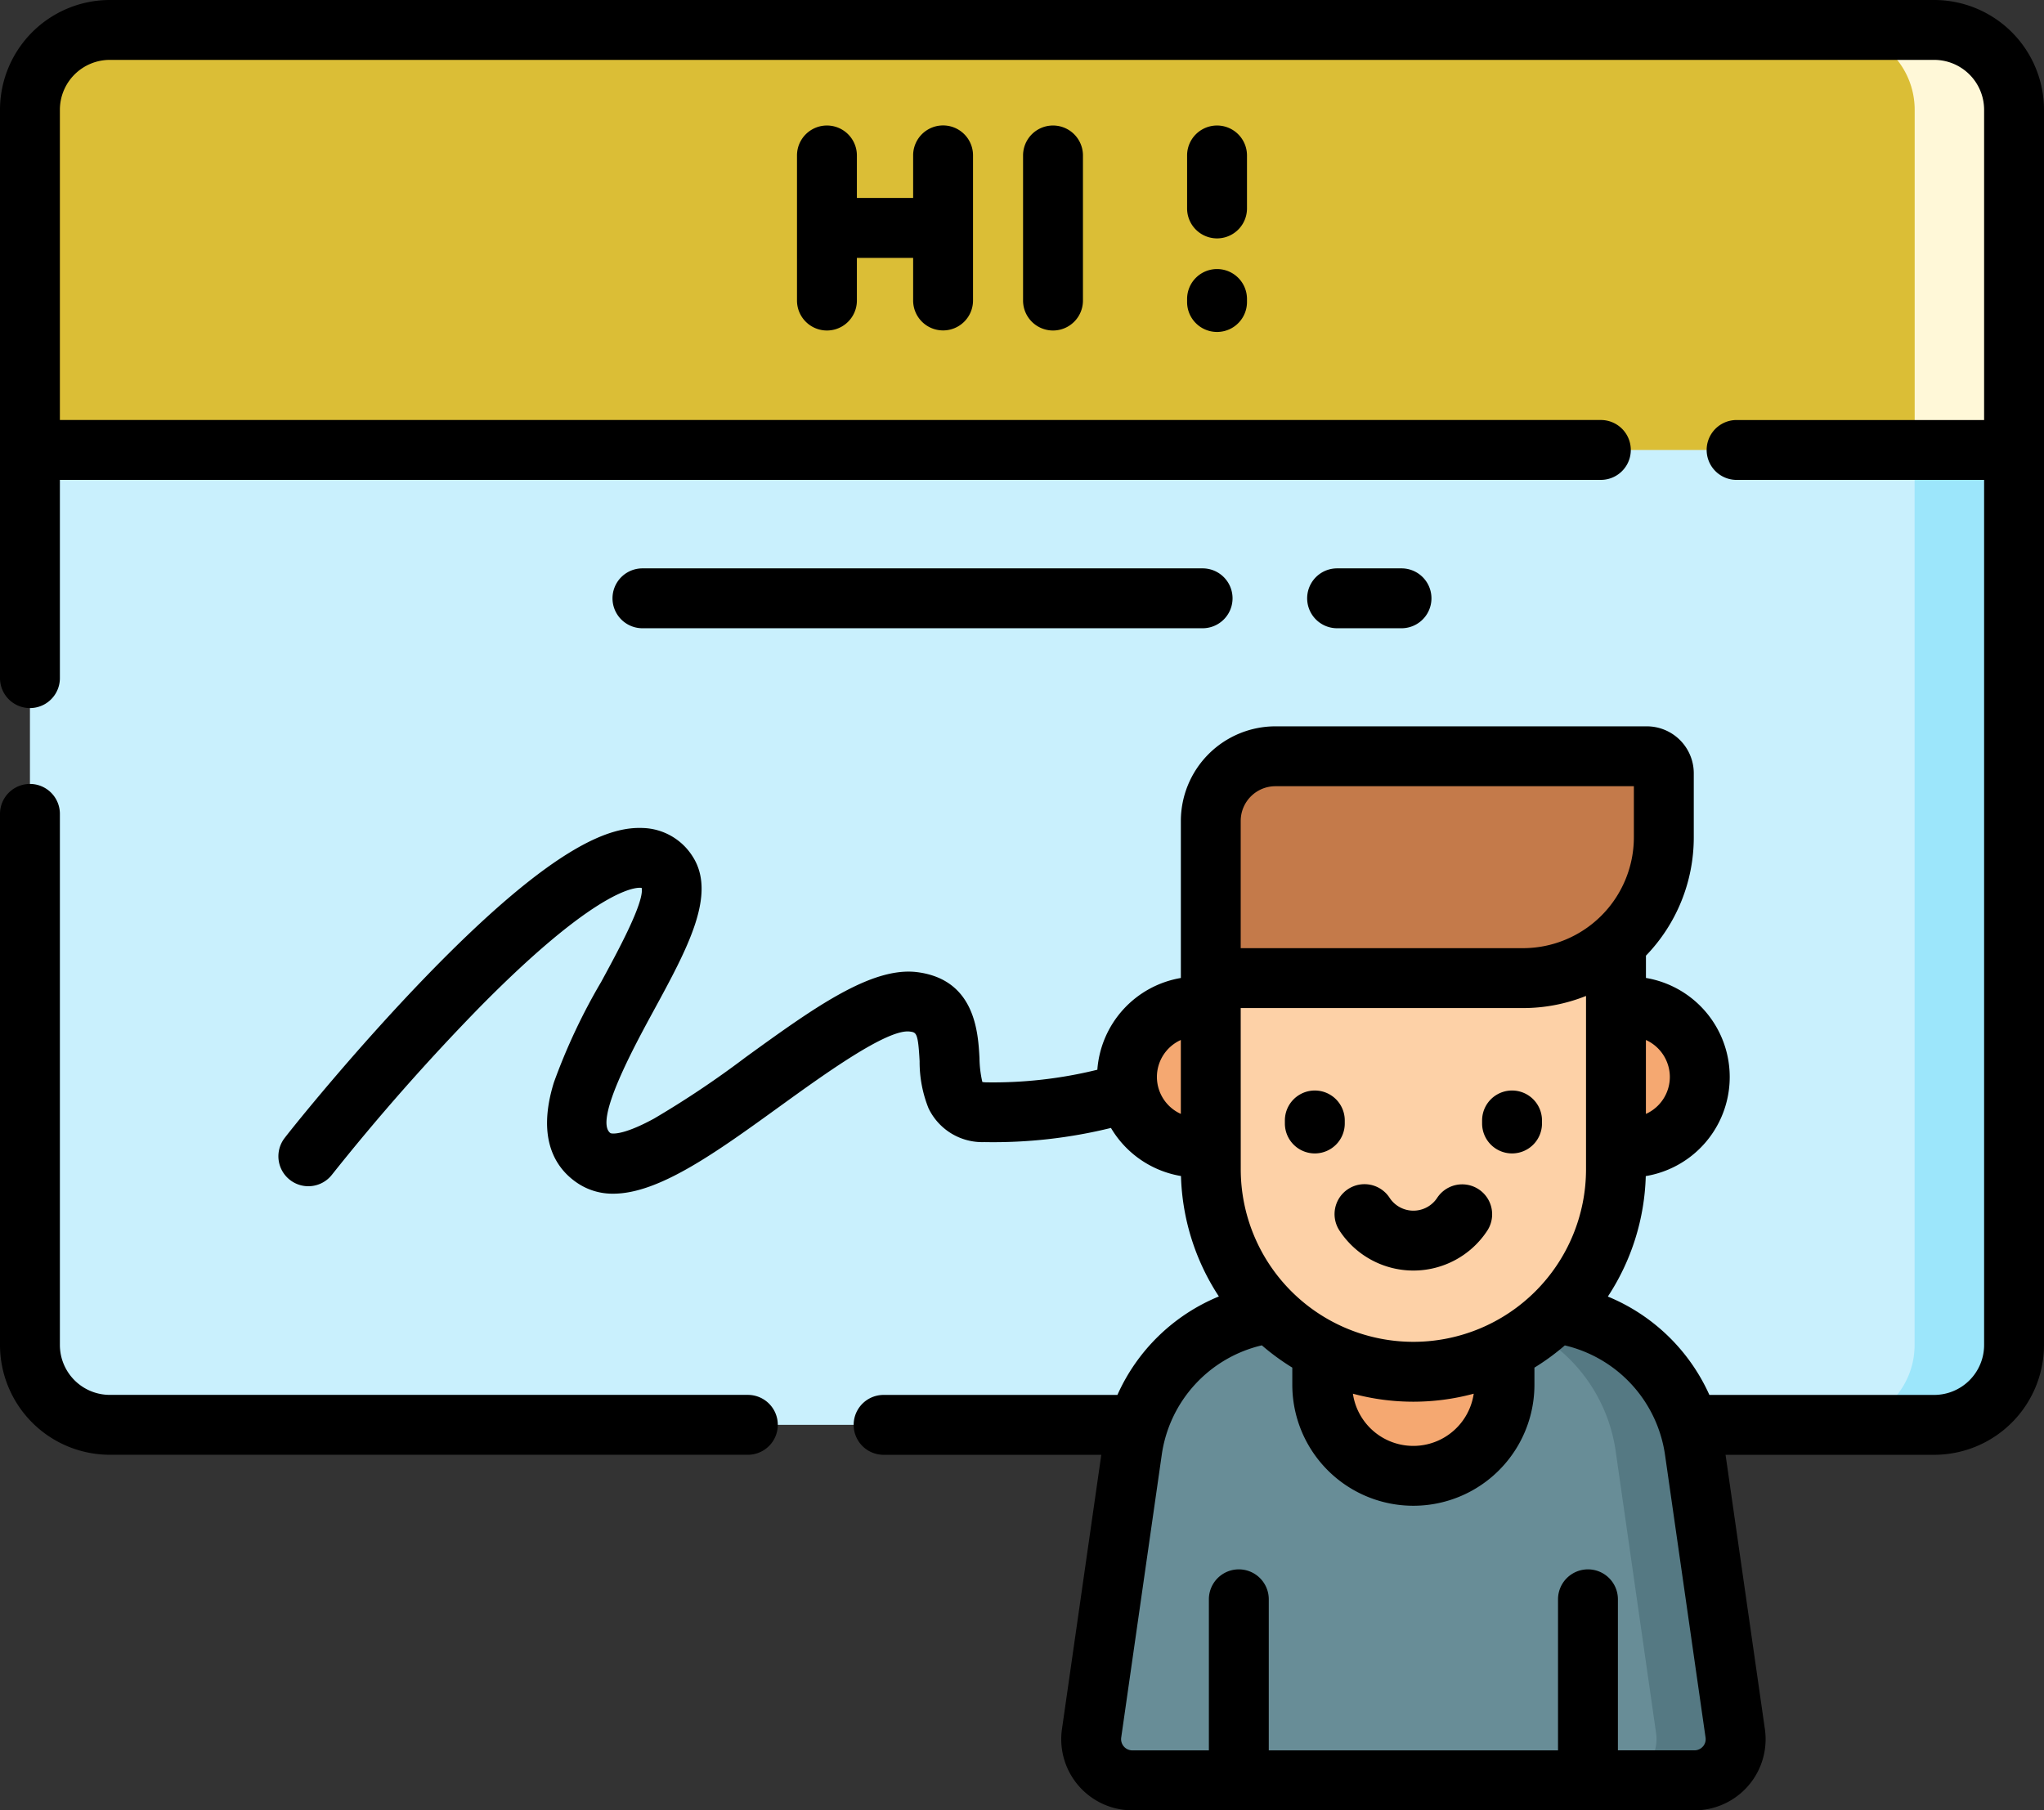 <svg xmlns="http://www.w3.org/2000/svg" width="100" height="88.574" viewBox="0 0 100 88.574">
  <rect x="0" y="0" width="100" height="88.574" fill="#333333" stroke="none"/>
  <g id="tarjeta-de-presentacion" transform="translate(0 -29.249)">
    <path id="Trazado_128225" data-name="Trazado 128225" d="M100.664,105H11.406A3.906,3.906,0,0,1,7.5,101.092V40.655a3.906,3.906,0,0,1,3.906-3.906h89.258a3.906,3.906,0,0,1,3.906,3.906v60.436A3.906,3.906,0,0,1,100.664,105Z" transform="translate(-6.035 -6.035)" fill="#c9f0fd"/>
    <path id="Trazado_128226" data-name="Trazado 128226" d="M468.361,40.653v60.437A3.906,3.906,0,0,1,464.455,105H459.59a3.906,3.906,0,0,0,3.906-3.906V40.653a3.906,3.906,0,0,0-3.906-3.906h4.865A3.906,3.906,0,0,1,468.361,40.653Z" transform="translate(-369.827 -6.034)" fill="#9ce6fb"/>
    <path id="Trazado_128227" data-name="Trazado 128227" d="M104.57,40.653V57.3H7.5V40.653a3.906,3.906,0,0,1,3.906-3.906h89.258A3.906,3.906,0,0,1,104.57,40.653Z" transform="translate(-6.035 -6.034)" fill="#dbbe36"/>
    <path id="Trazado_128228" data-name="Trazado 128228" d="M468.361,40.653V57.3H463.5V40.653a3.906,3.906,0,0,0-3.906-3.906h4.865A3.906,3.906,0,0,1,468.361,40.653Z" transform="translate(-369.827 -6.034)" fill="#fff8d8"/>
    <path id="Trazado_128229" data-name="Trazado 128229" d="M304.836,378.5l-1.98-13.811A7.938,7.938,0,0,0,295,357.878H283.185a7.938,7.938,0,0,0-7.857,6.811l-1.98,13.811a2.016,2.016,0,0,0,2,2.3h27.5A2.016,2.016,0,0,0,304.836,378.5Z" transform="translate(-219.943 -264.444)" fill="#688d97"/>
    <path id="Trazado_128230" data-name="Trazado 128230" d="M376.175,380.8H372.3a2.016,2.016,0,0,0,2-2.3l-1.979-13.811a7.938,7.938,0,0,0-7.858-6.812h3.872a7.936,7.936,0,0,1,7.856,6.812l1.982,13.811A2.018,2.018,0,0,1,376.175,380.8Z" transform="translate(-293.277 -264.445)" fill="#557983"/>
    <g id="Grupo_88583" data-name="Grupo 88583" transform="translate(55.138 78.492)">
      <path id="Trazado_128231" data-name="Trazado 128231" d="M331.226,357.878v3.565a4.456,4.456,0,0,0,8.912,0v-3.565Z" transform="translate(-321.671 -342.935)" fill="#f5a871"/>
      <circle id="Elipse_4362" data-name="Elipse 4362" cx="3.451" cy="3.451" r="3.451" transform="translate(21.121 0)" fill="#f5a871"/>
      <circle id="Elipse_4363" data-name="Elipse 4363" cx="3.451" cy="3.451" r="3.451" transform="translate(0 0)" fill="#f5a871"/>
    </g>
    <path id="Trazado_128232" data-name="Trazado 128232" d="M313.209,282.469a9.911,9.911,0,0,1-9.911-9.911V260.522H323.12v12.036A9.911,9.911,0,0,1,313.209,282.469Z" transform="translate(-244.06 -186.103)" fill="#fdd1a7"/>
    <path id="Trazado_128233" data-name="Trazado 128233" d="M318.571,229.568H303.3v-7.69a3.163,3.163,0,0,1,3.163-3.163h18.166a.832.832,0,0,1,.832.832v3.132a6.889,6.889,0,0,1-6.889,6.889Z" transform="translate(-244.06 -152.461)" fill="#c47a4a"/>
    <path id="Trazado_128234" data-name="Trazado 128234" d="M94.629,29.249H5.371A5.377,5.377,0,0,0,0,34.62V62.429a1.465,1.465,0,1,0,2.93,0v-9.7H78.32a1.465,1.465,0,0,0,0-2.93H2.93V34.62a2.444,2.444,0,0,1,2.441-2.441H94.629A2.444,2.444,0,0,1,97.07,34.62V49.8H84.961a1.465,1.465,0,1,0,0,2.93H97.07V95.056A2.444,2.444,0,0,1,94.629,97.5h-11a9.349,9.349,0,0,0-4.967-4.813,11.3,11.3,0,0,0,1.855-5.894,4.915,4.915,0,0,0,.009-9.695V76.008a8.323,8.323,0,0,0,2.34-5.789V67.087a2.3,2.3,0,0,0-2.3-2.3H62.4a4.633,4.633,0,0,0-4.628,4.628V77.1a4.923,4.923,0,0,0-4.086,4.489,21.306,21.306,0,0,1-5.445.617,1.048,1.048,0,0,1-.181-.018,5.4,5.4,0,0,1-.14-1.171c-.067-1.242-.207-3.826-3.025-4.2-2.255-.3-5.112,1.77-8.42,4.164a46.415,46.415,0,0,1-4.48,3c-1.653.9-2.121.715-2.124.713-.836-.582,1.154-4.241,2.111-6,1.659-3.05,3.092-5.684,1.908-7.533a2.982,2.982,0,0,0-2.451-1.4c-1.466-.056-4.154.62-10.529,7.195-3.489,3.6-6.534,7.383-6.989,7.979a1.465,1.465,0,0,0,2.329,1.778,107.77,107.77,0,0,1,7.224-8.189c6.183-6.271,7.9-5.832,7.911-5.831l.012.013c.113.729-1.2,3.141-1.988,4.59A29.368,29.368,0,0,0,27.1,82.206c-.871,2.807.116,4.211,1.1,4.894A3.075,3.075,0,0,0,30,87.654c2.247,0,5.053-2.03,8.19-4.3,2.079-1.5,5.218-3.777,6.32-3.633.32.042.406.053.481,1.451a6.073,6.073,0,0,0,.435,2.3,2.917,2.917,0,0,0,2.732,1.658,24.1,24.1,0,0,0,6.194-.693,4.926,4.926,0,0,0,3.426,2.353,11.3,11.3,0,0,0,1.854,5.892A9.317,9.317,0,0,0,54.668,97.5H43.229a1.465,1.465,0,1,0,0,2.93h10.65l-1.924,13.421a3.481,3.481,0,0,0,3.445,3.975H82.9a3.481,3.481,0,0,0,3.445-3.975l-1.924-13.421h10.21A5.377,5.377,0,0,0,100,95.056V34.62a5.377,5.377,0,0,0-5.371-5.371ZM60.7,78.572H74.51a8.307,8.307,0,0,0,3.084-.593v8.477a8.446,8.446,0,0,1-16.892,0Zm8.446,19.26A11.35,11.35,0,0,0,72.1,97.44a2.987,2.987,0,0,1-5.911,0,11.356,11.356,0,0,0,2.956.392ZM81.695,81.942a1.987,1.987,0,0,1-1.171,1.809V80.133A1.993,1.993,0,0,1,81.695,81.942ZM60.7,69.417a1.7,1.7,0,0,1,1.7-1.7H79.935v2.5a5.43,5.43,0,0,1-5.424,5.424H60.7V69.417ZM56.6,81.942a1.987,1.987,0,0,1,1.171-1.809v3.617A1.986,1.986,0,0,1,56.6,81.942ZM83.313,114.7a.545.545,0,0,1-.416.19H79.154V107.5a1.465,1.465,0,1,0-2.93,0v7.392H62.073V107.5a1.465,1.465,0,1,0-2.93,0v7.392H55.4a.551.551,0,0,1-.546-.629l1.98-13.811a6.431,6.431,0,0,1,4.9-5.378,11.432,11.432,0,0,0,1.49,1.09V97A5.921,5.921,0,0,0,75.07,97v-.835a11.425,11.425,0,0,0,1.487-1.088,6.444,6.444,0,0,1,4.905,5.376l1.98,13.811a.545.545,0,0,1-.129.439Z"/>
    <path id="Trazado_128235" data-name="Trazado 128235" d="M36.588,255.527H5.371a2.444,2.444,0,0,1-2.441-2.441V227.1a1.465,1.465,0,1,0-2.93,0v25.986a5.377,5.377,0,0,0,5.371,5.371H36.588a1.465,1.465,0,1,0,0-2.93Z" transform="translate(0 -158.029)"/>
    <path id="Trazado_128236" data-name="Trazado 128236" d="M323.3,305.519a1.465,1.465,0,0,0,1.465-1.465v-.148a1.465,1.465,0,0,0-2.93,0v.148A1.465,1.465,0,0,0,323.3,305.519Z" transform="translate(-258.974 -219.835)"/>
    <path id="Trazado_128237" data-name="Trazado 128237" d="M372.719,305.519a1.465,1.465,0,0,0,1.465-1.465v-.148a1.465,1.465,0,1,0-2.93,0v.148A1.465,1.465,0,0,0,372.719,305.519Z" transform="translate(-298.744 -219.835)"/>
    <path id="Trazado_128238" data-name="Trazado 128238" d="M334.547,328.193a4.322,4.322,0,0,0,7.228,0,1.465,1.465,0,0,0-2.448-1.61,1.392,1.392,0,0,1-2.332,0,1.465,1.465,0,1,0-2.448,1.61Z" transform="translate(-269.012 -238.73)"/>
    <path id="Trazado_128239" data-name="Trazado 128239" d="M182.305,174.563a1.465,1.465,0,0,0,0-2.93H154.9a1.465,1.465,0,0,0,0,2.93Z" transform="translate(-123.469 -114.575)"/>
    <path id="Trazado_128240" data-name="Trazado 128240" d="M332.051,174.563a1.465,1.465,0,0,0,0-2.93H328.9a1.465,1.465,0,0,0,0,2.93Z" transform="translate(-263.484 -114.575)"/>
    <path id="Trazado_128241" data-name="Trazado 128241" d="M206.79,70.717a1.465,1.465,0,0,0,1.465-1.465v-7.1a1.465,1.465,0,0,0-2.93,0v2.083h-2.752V62.156a1.465,1.465,0,1,0-2.93,0v7.1a1.465,1.465,0,1,0,2.93,0V67.169h2.752v2.083A1.465,1.465,0,0,0,206.79,70.717Z" transform="translate(-160.651 -25.301)"/>
    <path id="Trazado_128242" data-name="Trazado 128242" d="M256.266,62.156v7.1a1.465,1.465,0,0,0,2.93,0v-7.1a1.465,1.465,0,0,0-2.93,0Z" transform="translate(-206.214 -25.301)"/>
    <path id="Trazado_128243" data-name="Trazado 128243" d="M300.286,62.156a1.465,1.465,0,0,0-2.93,0v2.593a1.465,1.465,0,0,0,2.93,0Z" transform="translate(-239.279 -25.301)"/>
    <path id="Trazado_128244" data-name="Trazado 128244" d="M298.821,96.647a1.465,1.465,0,0,0-1.465,1.465v.148a1.465,1.465,0,0,0,2.93,0v-.148A1.465,1.465,0,0,0,298.821,96.647Z" transform="translate(-239.279 -54.234)"/>
  </g>
</svg>
